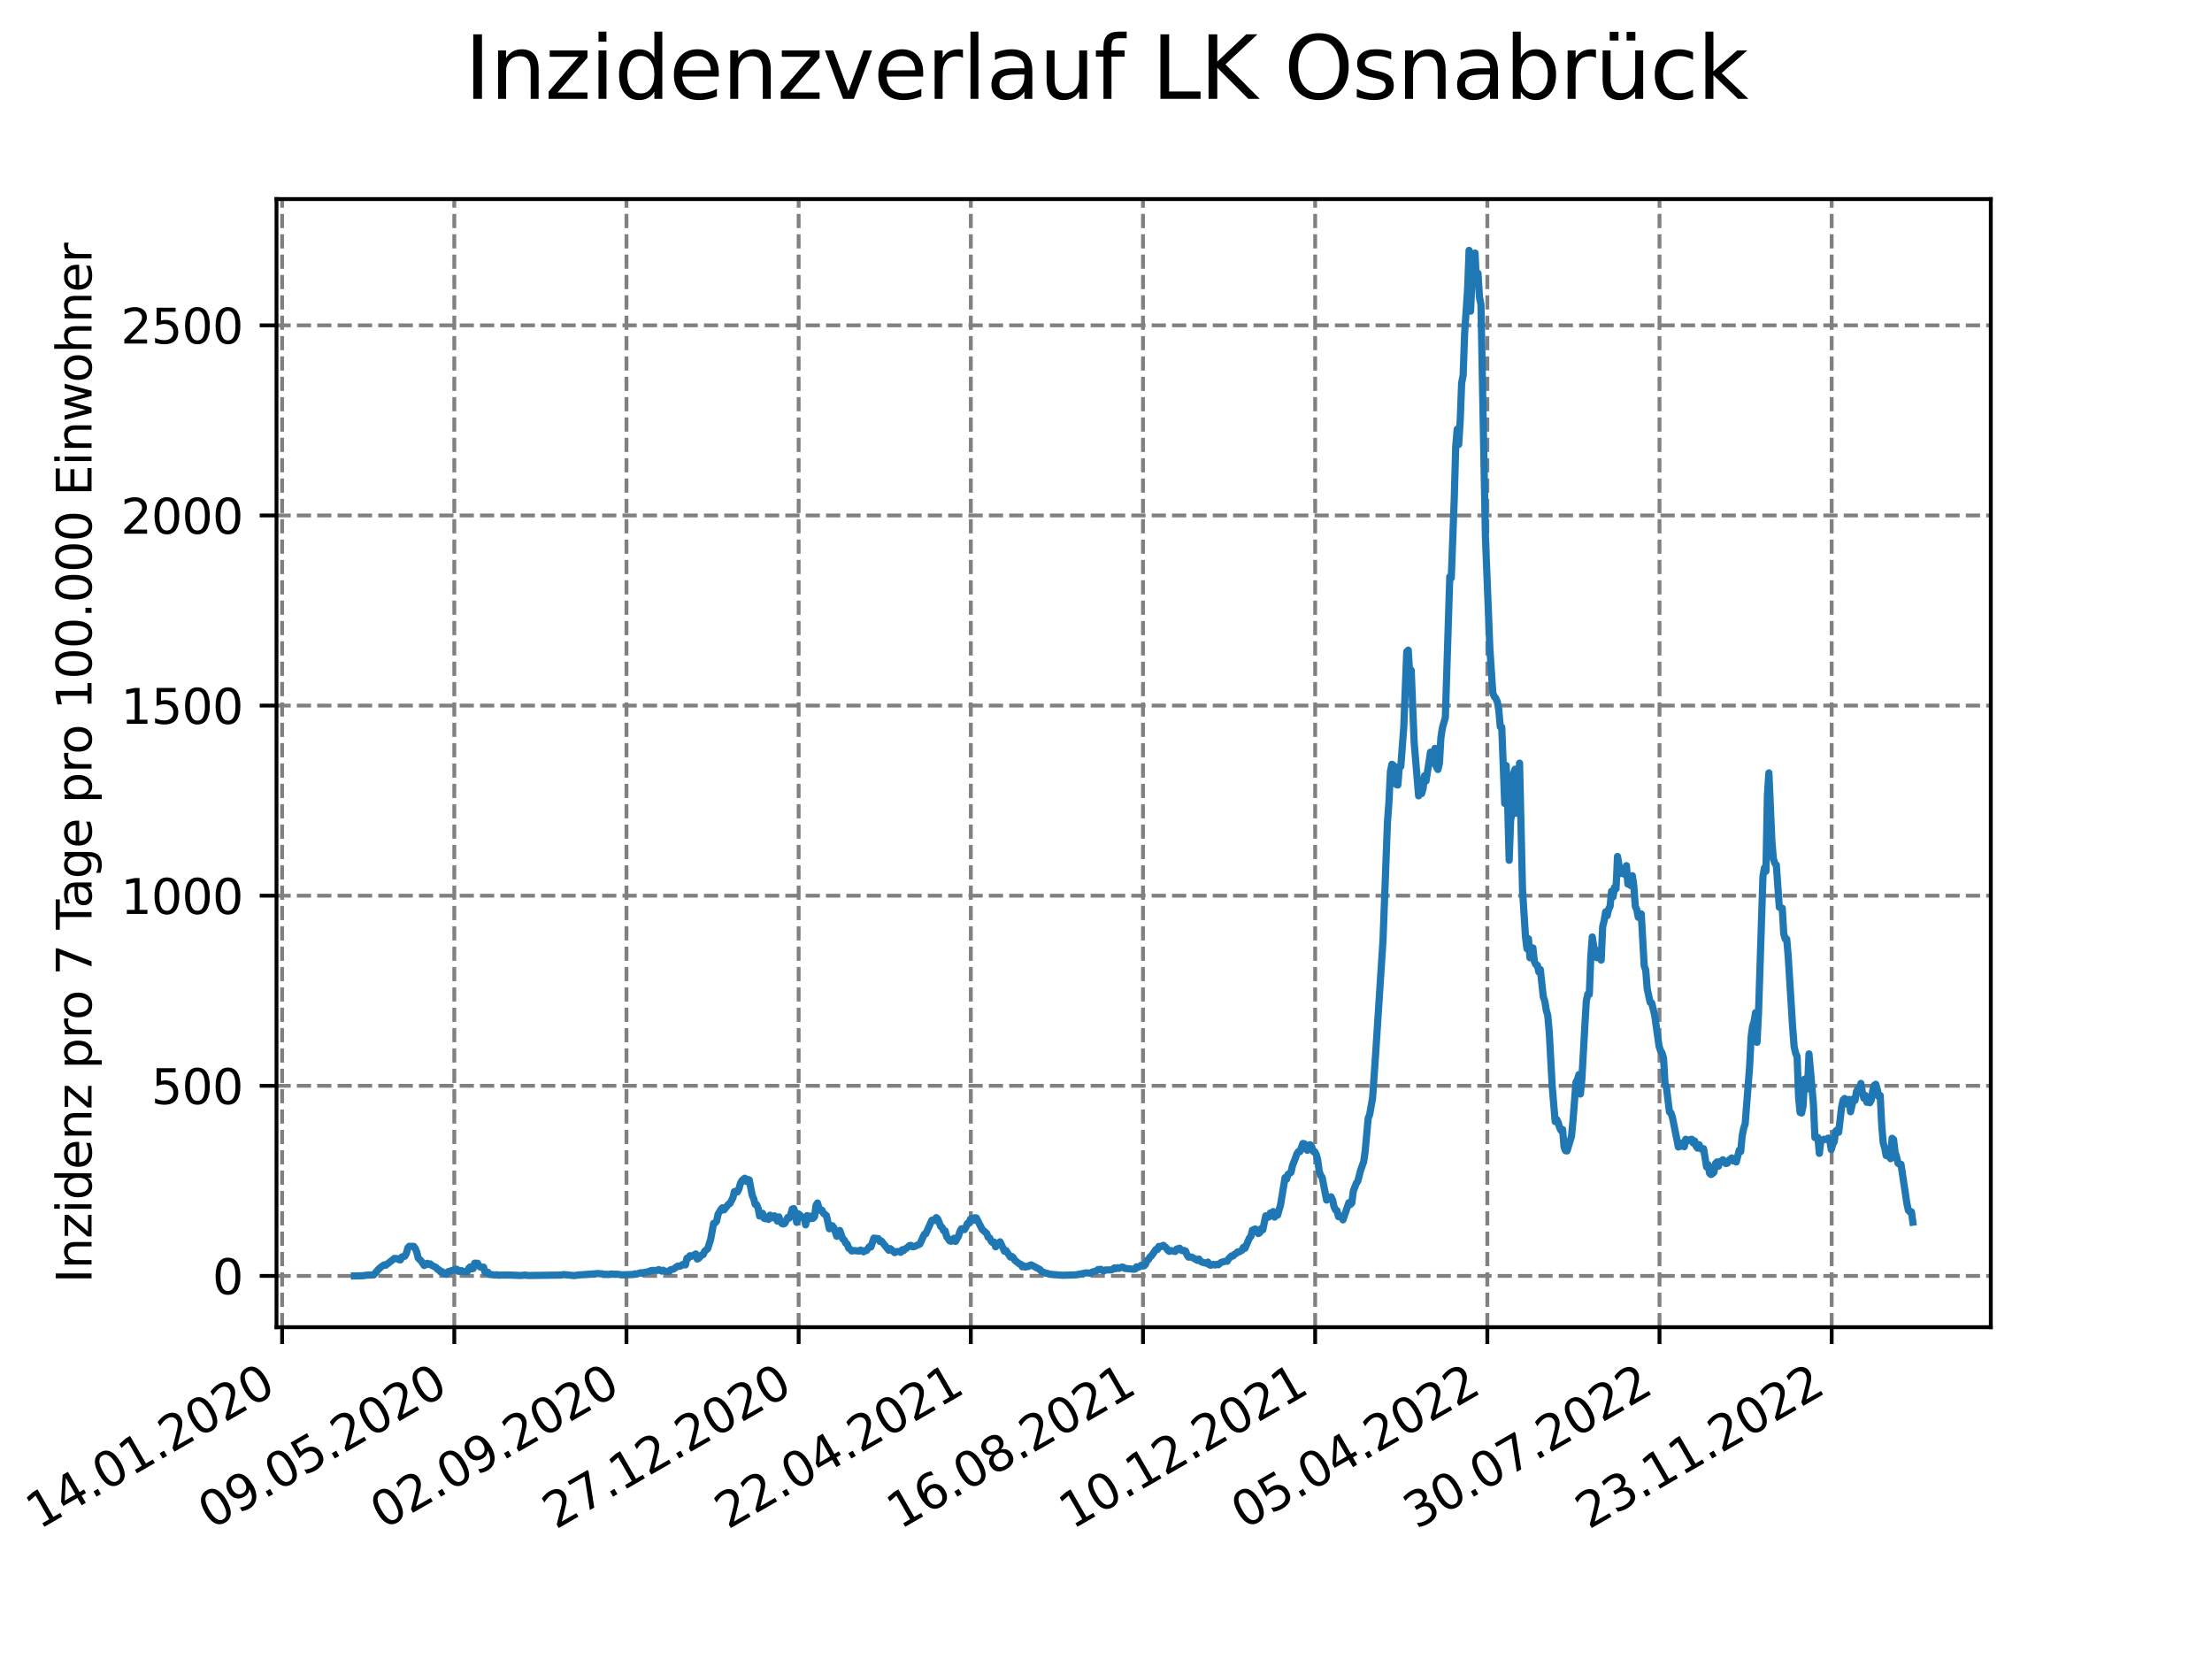 <?xml version="1.0" encoding="utf-8" standalone="no"?>
<!DOCTYPE svg PUBLIC "-//W3C//DTD SVG 1.1//EN"
  "http://www.w3.org/Graphics/SVG/1.1/DTD/svg11.dtd">
<svg xmlns:xlink="http://www.w3.org/1999/xlink" width="460.8pt" height="345.6pt" viewBox="0 0 460.8 345.6" xmlns="http://www.w3.org/2000/svg" version="1.1">
 <defs>
  <style type="text/css">*{stroke-linejoin: round; stroke-linecap: butt}</style>
 </defs>
 <g id="figure_1">
  <g id="patch_1">
   <path d="M 0 345.6 
L 460.8 345.6 
L 460.8 0 
L 0 0 
z
" style="fill: #ffffff"/>
  </g>
  <g id="axes_1">
   <g id="patch_2">
    <path d="M 57.6 276.48 
L 414.72 276.48 
L 414.72 41.472 
L 57.6 41.472 
z
" style="fill: #ffffff"/>
   </g>
   <g id="matplotlib.axis_1">
    <g id="xtick_1">
     <g id="line2d_1">
      <path d="M 58.772 276.48 
L 58.772 41.472 
" clip-path="url(#p95482b5a23)" style="fill: none; stroke-dasharray: 2.96,1.28; stroke-dashoffset: 0; stroke: #808080; stroke-width: 0.8"/>
     </g>
     <g id="line2d_2">
      <defs>
       <path id="m5b6b8ca97f" d="M 0 0 
L 0 3.5 
" style="stroke: #000000; stroke-width: 0.8"/>
      </defs>
      <g>
       <use xlink:href="#m5b6b8ca97f" x="58.772" y="276.48" style="stroke: #000000; stroke-width: 0.8"/>
      </g>
     </g>
     <g id="text_1">
      <!-- 14.01.2020 -->
      <g transform="translate(8.147 318.689) rotate(-30) scale(0.1 -0.1)">
       <defs>
        <path id="DejaVuSans-31" d="M 794 531 
L 1825 531 
L 1825 4091 
L 703 3866 
L 703 4441 
L 1819 4666 
L 2450 4666 
L 2450 531 
L 3481 531 
L 3481 0 
L 794 0 
L 794 531 
z
" transform="scale(0.016)"/>
        <path id="DejaVuSans-34" d="M 2419 4116 
L 825 1625 
L 2419 1625 
L 2419 4116 
z
M 2253 4666 
L 3047 4666 
L 3047 1625 
L 3713 1625 
L 3713 1100 
L 3047 1100 
L 3047 0 
L 2419 0 
L 2419 1100 
L 313 1100 
L 313 1709 
L 2253 4666 
z
" transform="scale(0.016)"/>
        <path id="DejaVuSans-2e" d="M 684 794 
L 1344 794 
L 1344 0 
L 684 0 
L 684 794 
z
" transform="scale(0.016)"/>
        <path id="DejaVuSans-30" d="M 2034 4250 
Q 1547 4250 1301 3770 
Q 1056 3291 1056 2328 
Q 1056 1369 1301 889 
Q 1547 409 2034 409 
Q 2525 409 2770 889 
Q 3016 1369 3016 2328 
Q 3016 3291 2770 3770 
Q 2525 4250 2034 4250 
z
M 2034 4750 
Q 2819 4750 3233 4129 
Q 3647 3509 3647 2328 
Q 3647 1150 3233 529 
Q 2819 -91 2034 -91 
Q 1250 -91 836 529 
Q 422 1150 422 2328 
Q 422 3509 836 4129 
Q 1250 4750 2034 4750 
z
" transform="scale(0.016)"/>
        <path id="DejaVuSans-32" d="M 1228 531 
L 3431 531 
L 3431 0 
L 469 0 
L 469 531 
Q 828 903 1448 1529 
Q 2069 2156 2228 2338 
Q 2531 2678 2651 2914 
Q 2772 3150 2772 3378 
Q 2772 3750 2511 3984 
Q 2250 4219 1831 4219 
Q 1534 4219 1204 4116 
Q 875 4013 500 3803 
L 500 4441 
Q 881 4594 1212 4672 
Q 1544 4750 1819 4750 
Q 2544 4750 2975 4387 
Q 3406 4025 3406 3419 
Q 3406 3131 3298 2873 
Q 3191 2616 2906 2266 
Q 2828 2175 2409 1742 
Q 1991 1309 1228 531 
z
" transform="scale(0.016)"/>
       </defs>
       <use xlink:href="#DejaVuSans-31"/>
       <use xlink:href="#DejaVuSans-34" x="63.623"/>
       <use xlink:href="#DejaVuSans-2e" x="127.246"/>
       <use xlink:href="#DejaVuSans-30" x="159.033"/>
       <use xlink:href="#DejaVuSans-31" x="222.656"/>
       <use xlink:href="#DejaVuSans-2e" x="286.279"/>
       <use xlink:href="#DejaVuSans-32" x="318.066"/>
       <use xlink:href="#DejaVuSans-30" x="381.689"/>
       <use xlink:href="#DejaVuSans-32" x="445.312"/>
       <use xlink:href="#DejaVuSans-30" x="508.936"/>
      </g>
     </g>
    </g>
    <g id="xtick_2">
     <g id="line2d_3">
      <path d="M 94.639 276.48 
L 94.639 41.472 
" clip-path="url(#p95482b5a23)" style="fill: none; stroke-dasharray: 2.96,1.28; stroke-dashoffset: 0; stroke: #808080; stroke-width: 0.8"/>
     </g>
     <g id="line2d_4">
      <g>
       <use xlink:href="#m5b6b8ca97f" x="94.639" y="276.48" style="stroke: #000000; stroke-width: 0.8"/>
      </g>
     </g>
     <g id="text_2">
      <!-- 09.05.2020 -->
      <g transform="translate(44.014 318.689) rotate(-30) scale(0.1 -0.1)">
       <defs>
        <path id="DejaVuSans-39" d="M 703 97 
L 703 672 
Q 941 559 1184 500 
Q 1428 441 1663 441 
Q 2288 441 2617 861 
Q 2947 1281 2994 2138 
Q 2813 1869 2534 1725 
Q 2256 1581 1919 1581 
Q 1219 1581 811 2004 
Q 403 2428 403 3163 
Q 403 3881 828 4315 
Q 1253 4750 1959 4750 
Q 2769 4750 3195 4129 
Q 3622 3509 3622 2328 
Q 3622 1225 3098 567 
Q 2575 -91 1691 -91 
Q 1453 -91 1209 -44 
Q 966 3 703 97 
z
M 1959 2075 
Q 2384 2075 2632 2365 
Q 2881 2656 2881 3163 
Q 2881 3666 2632 3958 
Q 2384 4250 1959 4250 
Q 1534 4250 1286 3958 
Q 1038 3666 1038 3163 
Q 1038 2656 1286 2365 
Q 1534 2075 1959 2075 
z
" transform="scale(0.016)"/>
        <path id="DejaVuSans-35" d="M 691 4666 
L 3169 4666 
L 3169 4134 
L 1269 4134 
L 1269 2991 
Q 1406 3038 1543 3061 
Q 1681 3084 1819 3084 
Q 2600 3084 3056 2656 
Q 3513 2228 3513 1497 
Q 3513 744 3044 326 
Q 2575 -91 1722 -91 
Q 1428 -91 1123 -41 
Q 819 9 494 109 
L 494 744 
Q 775 591 1075 516 
Q 1375 441 1709 441 
Q 2250 441 2565 725 
Q 2881 1009 2881 1497 
Q 2881 1984 2565 2268 
Q 2250 2553 1709 2553 
Q 1456 2553 1204 2497 
Q 953 2441 691 2322 
L 691 4666 
z
" transform="scale(0.016)"/>
       </defs>
       <use xlink:href="#DejaVuSans-30"/>
       <use xlink:href="#DejaVuSans-39" x="63.623"/>
       <use xlink:href="#DejaVuSans-2e" x="127.246"/>
       <use xlink:href="#DejaVuSans-30" x="159.033"/>
       <use xlink:href="#DejaVuSans-35" x="222.656"/>
       <use xlink:href="#DejaVuSans-2e" x="286.279"/>
       <use xlink:href="#DejaVuSans-32" x="318.066"/>
       <use xlink:href="#DejaVuSans-30" x="381.689"/>
       <use xlink:href="#DejaVuSans-32" x="445.312"/>
       <use xlink:href="#DejaVuSans-30" x="508.936"/>
      </g>
     </g>
    </g>
    <g id="xtick_3">
     <g id="line2d_5">
      <path d="M 130.506 276.48 
L 130.506 41.472 
" clip-path="url(#p95482b5a23)" style="fill: none; stroke-dasharray: 2.96,1.28; stroke-dashoffset: 0; stroke: #808080; stroke-width: 0.8"/>
     </g>
     <g id="line2d_6">
      <g>
       <use xlink:href="#m5b6b8ca97f" x="130.506" y="276.48" style="stroke: #000000; stroke-width: 0.8"/>
      </g>
     </g>
     <g id="text_3">
      <!-- 02.09.2020 -->
      <g transform="translate(79.88 318.689) rotate(-30) scale(0.1 -0.1)">
       <use xlink:href="#DejaVuSans-30"/>
       <use xlink:href="#DejaVuSans-32" x="63.623"/>
       <use xlink:href="#DejaVuSans-2e" x="127.246"/>
       <use xlink:href="#DejaVuSans-30" x="159.033"/>
       <use xlink:href="#DejaVuSans-39" x="222.656"/>
       <use xlink:href="#DejaVuSans-2e" x="286.279"/>
       <use xlink:href="#DejaVuSans-32" x="318.066"/>
       <use xlink:href="#DejaVuSans-30" x="381.689"/>
       <use xlink:href="#DejaVuSans-32" x="445.312"/>
       <use xlink:href="#DejaVuSans-30" x="508.936"/>
      </g>
     </g>
    </g>
    <g id="xtick_4">
     <g id="line2d_7">
      <path d="M 166.372 276.48 
L 166.372 41.472 
" clip-path="url(#p95482b5a23)" style="fill: none; stroke-dasharray: 2.96,1.28; stroke-dashoffset: 0; stroke: #808080; stroke-width: 0.8"/>
     </g>
     <g id="line2d_8">
      <g>
       <use xlink:href="#m5b6b8ca97f" x="166.372" y="276.48" style="stroke: #000000; stroke-width: 0.8"/>
      </g>
     </g>
     <g id="text_4">
      <!-- 27.12.2020 -->
      <g transform="translate(115.747 318.689) rotate(-30) scale(0.1 -0.1)">
       <defs>
        <path id="DejaVuSans-37" d="M 525 4666 
L 3525 4666 
L 3525 4397 
L 1831 0 
L 1172 0 
L 2766 4134 
L 525 4134 
L 525 4666 
z
" transform="scale(0.016)"/>
       </defs>
       <use xlink:href="#DejaVuSans-32"/>
       <use xlink:href="#DejaVuSans-37" x="63.623"/>
       <use xlink:href="#DejaVuSans-2e" x="127.246"/>
       <use xlink:href="#DejaVuSans-31" x="159.033"/>
       <use xlink:href="#DejaVuSans-32" x="222.656"/>
       <use xlink:href="#DejaVuSans-2e" x="286.279"/>
       <use xlink:href="#DejaVuSans-32" x="318.066"/>
       <use xlink:href="#DejaVuSans-30" x="381.689"/>
       <use xlink:href="#DejaVuSans-32" x="445.312"/>
       <use xlink:href="#DejaVuSans-30" x="508.936"/>
      </g>
     </g>
    </g>
    <g id="xtick_5">
     <g id="line2d_9">
      <path d="M 202.239 276.48 
L 202.239 41.472 
" clip-path="url(#p95482b5a23)" style="fill: none; stroke-dasharray: 2.96,1.28; stroke-dashoffset: 0; stroke: #808080; stroke-width: 0.8"/>
     </g>
     <g id="line2d_10">
      <g>
       <use xlink:href="#m5b6b8ca97f" x="202.239" y="276.48" style="stroke: #000000; stroke-width: 0.8"/>
      </g>
     </g>
     <g id="text_5">
      <!-- 22.04.2021 -->
      <g transform="translate(151.614 318.689) rotate(-30) scale(0.1 -0.1)">
       <use xlink:href="#DejaVuSans-32"/>
       <use xlink:href="#DejaVuSans-32" x="63.623"/>
       <use xlink:href="#DejaVuSans-2e" x="127.246"/>
       <use xlink:href="#DejaVuSans-30" x="159.033"/>
       <use xlink:href="#DejaVuSans-34" x="222.656"/>
       <use xlink:href="#DejaVuSans-2e" x="286.279"/>
       <use xlink:href="#DejaVuSans-32" x="318.066"/>
       <use xlink:href="#DejaVuSans-30" x="381.689"/>
       <use xlink:href="#DejaVuSans-32" x="445.312"/>
       <use xlink:href="#DejaVuSans-31" x="508.936"/>
      </g>
     </g>
    </g>
    <g id="xtick_6">
     <g id="line2d_11">
      <path d="M 238.105 276.48 
L 238.105 41.472 
" clip-path="url(#p95482b5a23)" style="fill: none; stroke-dasharray: 2.96,1.28; stroke-dashoffset: 0; stroke: #808080; stroke-width: 0.8"/>
     </g>
     <g id="line2d_12">
      <g>
       <use xlink:href="#m5b6b8ca97f" x="238.105" y="276.48" style="stroke: #000000; stroke-width: 0.8"/>
      </g>
     </g>
     <g id="text_6">
      <!-- 16.08.2021 -->
      <g transform="translate(187.48 318.689) rotate(-30) scale(0.1 -0.1)">
       <defs>
        <path id="DejaVuSans-36" d="M 2113 2584 
Q 1688 2584 1439 2293 
Q 1191 2003 1191 1497 
Q 1191 994 1439 701 
Q 1688 409 2113 409 
Q 2538 409 2786 701 
Q 3034 994 3034 1497 
Q 3034 2003 2786 2293 
Q 2538 2584 2113 2584 
z
M 3366 4563 
L 3366 3988 
Q 3128 4100 2886 4159 
Q 2644 4219 2406 4219 
Q 1781 4219 1451 3797 
Q 1122 3375 1075 2522 
Q 1259 2794 1537 2939 
Q 1816 3084 2150 3084 
Q 2853 3084 3261 2657 
Q 3669 2231 3669 1497 
Q 3669 778 3244 343 
Q 2819 -91 2113 -91 
Q 1303 -91 875 529 
Q 447 1150 447 2328 
Q 447 3434 972 4092 
Q 1497 4750 2381 4750 
Q 2619 4750 2861 4703 
Q 3103 4656 3366 4563 
z
" transform="scale(0.016)"/>
        <path id="DejaVuSans-38" d="M 2034 2216 
Q 1584 2216 1326 1975 
Q 1069 1734 1069 1313 
Q 1069 891 1326 650 
Q 1584 409 2034 409 
Q 2484 409 2743 651 
Q 3003 894 3003 1313 
Q 3003 1734 2745 1975 
Q 2488 2216 2034 2216 
z
M 1403 2484 
Q 997 2584 770 2862 
Q 544 3141 544 3541 
Q 544 4100 942 4425 
Q 1341 4750 2034 4750 
Q 2731 4750 3128 4425 
Q 3525 4100 3525 3541 
Q 3525 3141 3298 2862 
Q 3072 2584 2669 2484 
Q 3125 2378 3379 2068 
Q 3634 1759 3634 1313 
Q 3634 634 3220 271 
Q 2806 -91 2034 -91 
Q 1263 -91 848 271 
Q 434 634 434 1313 
Q 434 1759 690 2068 
Q 947 2378 1403 2484 
z
M 1172 3481 
Q 1172 3119 1398 2916 
Q 1625 2713 2034 2713 
Q 2441 2713 2670 2916 
Q 2900 3119 2900 3481 
Q 2900 3844 2670 4047 
Q 2441 4250 2034 4250 
Q 1625 4250 1398 4047 
Q 1172 3844 1172 3481 
z
" transform="scale(0.016)"/>
       </defs>
       <use xlink:href="#DejaVuSans-31"/>
       <use xlink:href="#DejaVuSans-36" x="63.623"/>
       <use xlink:href="#DejaVuSans-2e" x="127.246"/>
       <use xlink:href="#DejaVuSans-30" x="159.033"/>
       <use xlink:href="#DejaVuSans-38" x="222.656"/>
       <use xlink:href="#DejaVuSans-2e" x="286.279"/>
       <use xlink:href="#DejaVuSans-32" x="318.066"/>
       <use xlink:href="#DejaVuSans-30" x="381.689"/>
       <use xlink:href="#DejaVuSans-32" x="445.312"/>
       <use xlink:href="#DejaVuSans-31" x="508.936"/>
      </g>
     </g>
    </g>
    <g id="xtick_7">
     <g id="line2d_13">
      <path d="M 273.972 276.48 
L 273.972 41.472 
" clip-path="url(#p95482b5a23)" style="fill: none; stroke-dasharray: 2.96,1.28; stroke-dashoffset: 0; stroke: #808080; stroke-width: 0.8"/>
     </g>
     <g id="line2d_14">
      <g>
       <use xlink:href="#m5b6b8ca97f" x="273.972" y="276.48" style="stroke: #000000; stroke-width: 0.8"/>
      </g>
     </g>
     <g id="text_7">
      <!-- 10.12.2021 -->
      <g transform="translate(223.347 318.689) rotate(-30) scale(0.1 -0.1)">
       <use xlink:href="#DejaVuSans-31"/>
       <use xlink:href="#DejaVuSans-30" x="63.623"/>
       <use xlink:href="#DejaVuSans-2e" x="127.246"/>
       <use xlink:href="#DejaVuSans-31" x="159.033"/>
       <use xlink:href="#DejaVuSans-32" x="222.656"/>
       <use xlink:href="#DejaVuSans-2e" x="286.279"/>
       <use xlink:href="#DejaVuSans-32" x="318.066"/>
       <use xlink:href="#DejaVuSans-30" x="381.689"/>
       <use xlink:href="#DejaVuSans-32" x="445.312"/>
       <use xlink:href="#DejaVuSans-31" x="508.936"/>
      </g>
     </g>
    </g>
    <g id="xtick_8">
     <g id="line2d_15">
      <path d="M 309.839 276.48 
L 309.839 41.472 
" clip-path="url(#p95482b5a23)" style="fill: none; stroke-dasharray: 2.96,1.28; stroke-dashoffset: 0; stroke: #808080; stroke-width: 0.8"/>
     </g>
     <g id="line2d_16">
      <g>
       <use xlink:href="#m5b6b8ca97f" x="309.839" y="276.48" style="stroke: #000000; stroke-width: 0.8"/>
      </g>
     </g>
     <g id="text_8">
      <!-- 05.04.2022 -->
      <g transform="translate(259.213 318.689) rotate(-30) scale(0.1 -0.1)">
       <use xlink:href="#DejaVuSans-30"/>
       <use xlink:href="#DejaVuSans-35" x="63.623"/>
       <use xlink:href="#DejaVuSans-2e" x="127.246"/>
       <use xlink:href="#DejaVuSans-30" x="159.033"/>
       <use xlink:href="#DejaVuSans-34" x="222.656"/>
       <use xlink:href="#DejaVuSans-2e" x="286.279"/>
       <use xlink:href="#DejaVuSans-32" x="318.066"/>
       <use xlink:href="#DejaVuSans-30" x="381.689"/>
       <use xlink:href="#DejaVuSans-32" x="445.312"/>
       <use xlink:href="#DejaVuSans-32" x="508.936"/>
      </g>
     </g>
    </g>
    <g id="xtick_9">
     <g id="line2d_17">
      <path d="M 345.705 276.48 
L 345.705 41.472 
" clip-path="url(#p95482b5a23)" style="fill: none; stroke-dasharray: 2.96,1.28; stroke-dashoffset: 0; stroke: #808080; stroke-width: 0.8"/>
     </g>
     <g id="line2d_18">
      <g>
       <use xlink:href="#m5b6b8ca97f" x="345.705" y="276.48" style="stroke: #000000; stroke-width: 0.8"/>
      </g>
     </g>
     <g id="text_9">
      <!-- 30.07.2022 -->
      <g transform="translate(295.08 318.689) rotate(-30) scale(0.1 -0.1)">
       <defs>
        <path id="DejaVuSans-33" d="M 2597 2516 
Q 3050 2419 3304 2112 
Q 3559 1806 3559 1356 
Q 3559 666 3084 287 
Q 2609 -91 1734 -91 
Q 1441 -91 1130 -33 
Q 819 25 488 141 
L 488 750 
Q 750 597 1062 519 
Q 1375 441 1716 441 
Q 2309 441 2620 675 
Q 2931 909 2931 1356 
Q 2931 1769 2642 2001 
Q 2353 2234 1838 2234 
L 1294 2234 
L 1294 2753 
L 1863 2753 
Q 2328 2753 2575 2939 
Q 2822 3125 2822 3475 
Q 2822 3834 2567 4026 
Q 2313 4219 1838 4219 
Q 1578 4219 1281 4162 
Q 984 4106 628 3988 
L 628 4550 
Q 988 4650 1302 4700 
Q 1616 4750 1894 4750 
Q 2613 4750 3031 4423 
Q 3450 4097 3450 3541 
Q 3450 3153 3228 2886 
Q 3006 2619 2597 2516 
z
" transform="scale(0.016)"/>
       </defs>
       <use xlink:href="#DejaVuSans-33"/>
       <use xlink:href="#DejaVuSans-30" x="63.623"/>
       <use xlink:href="#DejaVuSans-2e" x="127.246"/>
       <use xlink:href="#DejaVuSans-30" x="159.033"/>
       <use xlink:href="#DejaVuSans-37" x="222.656"/>
       <use xlink:href="#DejaVuSans-2e" x="286.279"/>
       <use xlink:href="#DejaVuSans-32" x="318.066"/>
       <use xlink:href="#DejaVuSans-30" x="381.689"/>
       <use xlink:href="#DejaVuSans-32" x="445.312"/>
       <use xlink:href="#DejaVuSans-32" x="508.936"/>
      </g>
     </g>
    </g>
    <g id="xtick_10">
     <g id="line2d_19">
      <path d="M 381.572 276.48 
L 381.572 41.472 
" clip-path="url(#p95482b5a23)" style="fill: none; stroke-dasharray: 2.96,1.28; stroke-dashoffset: 0; stroke: #808080; stroke-width: 0.8"/>
     </g>
     <g id="line2d_20">
      <g>
       <use xlink:href="#m5b6b8ca97f" x="381.572" y="276.48" style="stroke: #000000; stroke-width: 0.8"/>
      </g>
     </g>
     <g id="text_10">
      <!-- 23.11.2022 -->
      <g transform="translate(330.947 318.689) rotate(-30) scale(0.1 -0.1)">
       <use xlink:href="#DejaVuSans-32"/>
       <use xlink:href="#DejaVuSans-33" x="63.623"/>
       <use xlink:href="#DejaVuSans-2e" x="127.246"/>
       <use xlink:href="#DejaVuSans-31" x="159.033"/>
       <use xlink:href="#DejaVuSans-31" x="222.656"/>
       <use xlink:href="#DejaVuSans-2e" x="286.279"/>
       <use xlink:href="#DejaVuSans-32" x="318.066"/>
       <use xlink:href="#DejaVuSans-30" x="381.689"/>
       <use xlink:href="#DejaVuSans-32" x="445.312"/>
       <use xlink:href="#DejaVuSans-32" x="508.936"/>
      </g>
     </g>
    </g>
   </g>
   <g id="matplotlib.axis_2">
    <g id="ytick_1">
     <g id="line2d_21">
      <path d="M 57.6 265.798 
L 414.72 265.798 
" clip-path="url(#p95482b5a23)" style="fill: none; stroke-dasharray: 2.96,1.28; stroke-dashoffset: 0; stroke: #808080; stroke-width: 0.8"/>
     </g>
     <g id="line2d_22">
      <defs>
       <path id="me58666e510" d="M 0 0 
L -3.5 0 
" style="stroke: #000000; stroke-width: 0.8"/>
      </defs>
      <g>
       <use xlink:href="#me58666e510" x="57.6" y="265.798" style="stroke: #000000; stroke-width: 0.8"/>
      </g>
     </g>
     <g id="text_11">
      <!-- 0 -->
      <g transform="translate(44.237 269.597) scale(0.1 -0.1)">
       <use xlink:href="#DejaVuSans-30"/>
      </g>
     </g>
    </g>
    <g id="ytick_2">
     <g id="line2d_23">
      <path d="M 57.6 226.193 
L 414.72 226.193 
" clip-path="url(#p95482b5a23)" style="fill: none; stroke-dasharray: 2.96,1.28; stroke-dashoffset: 0; stroke: #808080; stroke-width: 0.8"/>
     </g>
     <g id="line2d_24">
      <g>
       <use xlink:href="#me58666e510" x="57.6" y="226.193" style="stroke: #000000; stroke-width: 0.8"/>
      </g>
     </g>
     <g id="text_12">
      <!-- 500 -->
      <g transform="translate(31.512 229.992) scale(0.1 -0.1)">
       <use xlink:href="#DejaVuSans-35"/>
       <use xlink:href="#DejaVuSans-30" x="63.623"/>
       <use xlink:href="#DejaVuSans-30" x="127.246"/>
      </g>
     </g>
    </g>
    <g id="ytick_3">
     <g id="line2d_25">
      <path d="M 57.6 186.587 
L 414.72 186.587 
" clip-path="url(#p95482b5a23)" style="fill: none; stroke-dasharray: 2.96,1.28; stroke-dashoffset: 0; stroke: #808080; stroke-width: 0.8"/>
     </g>
     <g id="line2d_26">
      <g>
       <use xlink:href="#me58666e510" x="57.6" y="186.587" style="stroke: #000000; stroke-width: 0.8"/>
      </g>
     </g>
     <g id="text_13">
      <!-- 1000 -->
      <g transform="translate(25.15 190.387) scale(0.1 -0.1)">
       <use xlink:href="#DejaVuSans-31"/>
       <use xlink:href="#DejaVuSans-30" x="63.623"/>
       <use xlink:href="#DejaVuSans-30" x="127.246"/>
       <use xlink:href="#DejaVuSans-30" x="190.869"/>
      </g>
     </g>
    </g>
    <g id="ytick_4">
     <g id="line2d_27">
      <path d="M 57.6 146.982 
L 414.72 146.982 
" clip-path="url(#p95482b5a23)" style="fill: none; stroke-dasharray: 2.96,1.28; stroke-dashoffset: 0; stroke: #808080; stroke-width: 0.8"/>
     </g>
     <g id="line2d_28">
      <g>
       <use xlink:href="#me58666e510" x="57.6" y="146.982" style="stroke: #000000; stroke-width: 0.8"/>
      </g>
     </g>
     <g id="text_14">
      <!-- 1500 -->
      <g transform="translate(25.15 150.781) scale(0.1 -0.1)">
       <use xlink:href="#DejaVuSans-31"/>
       <use xlink:href="#DejaVuSans-35" x="63.623"/>
       <use xlink:href="#DejaVuSans-30" x="127.246"/>
       <use xlink:href="#DejaVuSans-30" x="190.869"/>
      </g>
     </g>
    </g>
    <g id="ytick_5">
     <g id="line2d_29">
      <path d="M 57.6 107.377 
L 414.72 107.377 
" clip-path="url(#p95482b5a23)" style="fill: none; stroke-dasharray: 2.96,1.28; stroke-dashoffset: 0; stroke: #808080; stroke-width: 0.8"/>
     </g>
     <g id="line2d_30">
      <g>
       <use xlink:href="#me58666e510" x="57.6" y="107.377" style="stroke: #000000; stroke-width: 0.8"/>
      </g>
     </g>
     <g id="text_15">
      <!-- 2000 -->
      <g transform="translate(25.15 111.176) scale(0.1 -0.1)">
       <use xlink:href="#DejaVuSans-32"/>
       <use xlink:href="#DejaVuSans-30" x="63.623"/>
       <use xlink:href="#DejaVuSans-30" x="127.246"/>
       <use xlink:href="#DejaVuSans-30" x="190.869"/>
      </g>
     </g>
    </g>
    <g id="ytick_6">
     <g id="line2d_31">
      <path d="M 57.6 67.772 
L 414.72 67.772 
" clip-path="url(#p95482b5a23)" style="fill: none; stroke-dasharray: 2.96,1.28; stroke-dashoffset: 0; stroke: #808080; stroke-width: 0.8"/>
     </g>
     <g id="line2d_32">
      <g>
       <use xlink:href="#me58666e510" x="57.6" y="67.772" style="stroke: #000000; stroke-width: 0.8"/>
      </g>
     </g>
     <g id="text_16">
      <!-- 2500 -->
      <g transform="translate(25.15 71.571) scale(0.1 -0.1)">
       <use xlink:href="#DejaVuSans-32"/>
       <use xlink:href="#DejaVuSans-35" x="63.623"/>
       <use xlink:href="#DejaVuSans-30" x="127.246"/>
       <use xlink:href="#DejaVuSans-30" x="190.869"/>
      </g>
     </g>
    </g>
    <g id="text_17">
     <!-- Inzidenz pro 7 Tage pro 100.000 Einwohner -->
     <g transform="translate(19.07 267.301) rotate(-90) scale(0.1 -0.1)">
      <defs>
       <path id="DejaVuSans-49" d="M 628 4666 
L 1259 4666 
L 1259 0 
L 628 0 
L 628 4666 
z
" transform="scale(0.016)"/>
       <path id="DejaVuSans-6e" d="M 3513 2113 
L 3513 0 
L 2938 0 
L 2938 2094 
Q 2938 2591 2744 2837 
Q 2550 3084 2163 3084 
Q 1697 3084 1428 2787 
Q 1159 2491 1159 1978 
L 1159 0 
L 581 0 
L 581 3500 
L 1159 3500 
L 1159 2956 
Q 1366 3272 1645 3428 
Q 1925 3584 2291 3584 
Q 2894 3584 3203 3211 
Q 3513 2838 3513 2113 
z
" transform="scale(0.016)"/>
       <path id="DejaVuSans-7a" d="M 353 3500 
L 3084 3500 
L 3084 2975 
L 922 459 
L 3084 459 
L 3084 0 
L 275 0 
L 275 525 
L 2438 3041 
L 353 3041 
L 353 3500 
z
" transform="scale(0.016)"/>
       <path id="DejaVuSans-69" d="M 603 3500 
L 1178 3500 
L 1178 0 
L 603 0 
L 603 3500 
z
M 603 4863 
L 1178 4863 
L 1178 4134 
L 603 4134 
L 603 4863 
z
" transform="scale(0.016)"/>
       <path id="DejaVuSans-64" d="M 2906 2969 
L 2906 4863 
L 3481 4863 
L 3481 0 
L 2906 0 
L 2906 525 
Q 2725 213 2448 61 
Q 2172 -91 1784 -91 
Q 1150 -91 751 415 
Q 353 922 353 1747 
Q 353 2572 751 3078 
Q 1150 3584 1784 3584 
Q 2172 3584 2448 3432 
Q 2725 3281 2906 2969 
z
M 947 1747 
Q 947 1113 1208 752 
Q 1469 391 1925 391 
Q 2381 391 2643 752 
Q 2906 1113 2906 1747 
Q 2906 2381 2643 2742 
Q 2381 3103 1925 3103 
Q 1469 3103 1208 2742 
Q 947 2381 947 1747 
z
" transform="scale(0.016)"/>
       <path id="DejaVuSans-65" d="M 3597 1894 
L 3597 1613 
L 953 1613 
Q 991 1019 1311 708 
Q 1631 397 2203 397 
Q 2534 397 2845 478 
Q 3156 559 3463 722 
L 3463 178 
Q 3153 47 2828 -22 
Q 2503 -91 2169 -91 
Q 1331 -91 842 396 
Q 353 884 353 1716 
Q 353 2575 817 3079 
Q 1281 3584 2069 3584 
Q 2775 3584 3186 3129 
Q 3597 2675 3597 1894 
z
M 3022 2063 
Q 3016 2534 2758 2815 
Q 2500 3097 2075 3097 
Q 1594 3097 1305 2825 
Q 1016 2553 972 2059 
L 3022 2063 
z
" transform="scale(0.016)"/>
       <path id="DejaVuSans-20" transform="scale(0.016)"/>
       <path id="DejaVuSans-70" d="M 1159 525 
L 1159 -1331 
L 581 -1331 
L 581 3500 
L 1159 3500 
L 1159 2969 
Q 1341 3281 1617 3432 
Q 1894 3584 2278 3584 
Q 2916 3584 3314 3078 
Q 3713 2572 3713 1747 
Q 3713 922 3314 415 
Q 2916 -91 2278 -91 
Q 1894 -91 1617 61 
Q 1341 213 1159 525 
z
M 3116 1747 
Q 3116 2381 2855 2742 
Q 2594 3103 2138 3103 
Q 1681 3103 1420 2742 
Q 1159 2381 1159 1747 
Q 1159 1113 1420 752 
Q 1681 391 2138 391 
Q 2594 391 2855 752 
Q 3116 1113 3116 1747 
z
" transform="scale(0.016)"/>
       <path id="DejaVuSans-72" d="M 2631 2963 
Q 2534 3019 2420 3045 
Q 2306 3072 2169 3072 
Q 1681 3072 1420 2755 
Q 1159 2438 1159 1844 
L 1159 0 
L 581 0 
L 581 3500 
L 1159 3500 
L 1159 2956 
Q 1341 3275 1631 3429 
Q 1922 3584 2338 3584 
Q 2397 3584 2469 3576 
Q 2541 3569 2628 3553 
L 2631 2963 
z
" transform="scale(0.016)"/>
       <path id="DejaVuSans-6f" d="M 1959 3097 
Q 1497 3097 1228 2736 
Q 959 2375 959 1747 
Q 959 1119 1226 758 
Q 1494 397 1959 397 
Q 2419 397 2687 759 
Q 2956 1122 2956 1747 
Q 2956 2369 2687 2733 
Q 2419 3097 1959 3097 
z
M 1959 3584 
Q 2709 3584 3137 3096 
Q 3566 2609 3566 1747 
Q 3566 888 3137 398 
Q 2709 -91 1959 -91 
Q 1206 -91 779 398 
Q 353 888 353 1747 
Q 353 2609 779 3096 
Q 1206 3584 1959 3584 
z
" transform="scale(0.016)"/>
       <path id="DejaVuSans-54" d="M -19 4666 
L 3928 4666 
L 3928 4134 
L 2272 4134 
L 2272 0 
L 1638 0 
L 1638 4134 
L -19 4134 
L -19 4666 
z
" transform="scale(0.016)"/>
       <path id="DejaVuSans-61" d="M 2194 1759 
Q 1497 1759 1228 1600 
Q 959 1441 959 1056 
Q 959 750 1161 570 
Q 1363 391 1709 391 
Q 2188 391 2477 730 
Q 2766 1069 2766 1631 
L 2766 1759 
L 2194 1759 
z
M 3341 1997 
L 3341 0 
L 2766 0 
L 2766 531 
Q 2569 213 2275 61 
Q 1981 -91 1556 -91 
Q 1019 -91 701 211 
Q 384 513 384 1019 
Q 384 1609 779 1909 
Q 1175 2209 1959 2209 
L 2766 2209 
L 2766 2266 
Q 2766 2663 2505 2880 
Q 2244 3097 1772 3097 
Q 1472 3097 1187 3025 
Q 903 2953 641 2809 
L 641 3341 
Q 956 3463 1253 3523 
Q 1550 3584 1831 3584 
Q 2591 3584 2966 3190 
Q 3341 2797 3341 1997 
z
" transform="scale(0.016)"/>
       <path id="DejaVuSans-67" d="M 2906 1791 
Q 2906 2416 2648 2759 
Q 2391 3103 1925 3103 
Q 1463 3103 1205 2759 
Q 947 2416 947 1791 
Q 947 1169 1205 825 
Q 1463 481 1925 481 
Q 2391 481 2648 825 
Q 2906 1169 2906 1791 
z
M 3481 434 
Q 3481 -459 3084 -895 
Q 2688 -1331 1869 -1331 
Q 1566 -1331 1297 -1286 
Q 1028 -1241 775 -1147 
L 775 -588 
Q 1028 -725 1275 -790 
Q 1522 -856 1778 -856 
Q 2344 -856 2625 -561 
Q 2906 -266 2906 331 
L 2906 616 
Q 2728 306 2450 153 
Q 2172 0 1784 0 
Q 1141 0 747 490 
Q 353 981 353 1791 
Q 353 2603 747 3093 
Q 1141 3584 1784 3584 
Q 2172 3584 2450 3431 
Q 2728 3278 2906 2969 
L 2906 3500 
L 3481 3500 
L 3481 434 
z
" transform="scale(0.016)"/>
       <path id="DejaVuSans-45" d="M 628 4666 
L 3578 4666 
L 3578 4134 
L 1259 4134 
L 1259 2753 
L 3481 2753 
L 3481 2222 
L 1259 2222 
L 1259 531 
L 3634 531 
L 3634 0 
L 628 0 
L 628 4666 
z
" transform="scale(0.016)"/>
       <path id="DejaVuSans-77" d="M 269 3500 
L 844 3500 
L 1563 769 
L 2278 3500 
L 2956 3500 
L 3675 769 
L 4391 3500 
L 4966 3500 
L 4050 0 
L 3372 0 
L 2619 2869 
L 1863 0 
L 1184 0 
L 269 3500 
z
" transform="scale(0.016)"/>
       <path id="DejaVuSans-68" d="M 3513 2113 
L 3513 0 
L 2938 0 
L 2938 2094 
Q 2938 2591 2744 2837 
Q 2550 3084 2163 3084 
Q 1697 3084 1428 2787 
Q 1159 2491 1159 1978 
L 1159 0 
L 581 0 
L 581 4863 
L 1159 4863 
L 1159 2956 
Q 1366 3272 1645 3428 
Q 1925 3584 2291 3584 
Q 2894 3584 3203 3211 
Q 3513 2838 3513 2113 
z
" transform="scale(0.016)"/>
      </defs>
      <use xlink:href="#DejaVuSans-49"/>
      <use xlink:href="#DejaVuSans-6e" x="29.492"/>
      <use xlink:href="#DejaVuSans-7a" x="92.871"/>
      <use xlink:href="#DejaVuSans-69" x="145.361"/>
      <use xlink:href="#DejaVuSans-64" x="173.145"/>
      <use xlink:href="#DejaVuSans-65" x="236.621"/>
      <use xlink:href="#DejaVuSans-6e" x="298.145"/>
      <use xlink:href="#DejaVuSans-7a" x="361.523"/>
      <use xlink:href="#DejaVuSans-20" x="414.014"/>
      <use xlink:href="#DejaVuSans-70" x="445.801"/>
      <use xlink:href="#DejaVuSans-72" x="509.277"/>
      <use xlink:href="#DejaVuSans-6f" x="548.141"/>
      <use xlink:href="#DejaVuSans-20" x="609.322"/>
      <use xlink:href="#DejaVuSans-37" x="641.109"/>
      <use xlink:href="#DejaVuSans-20" x="704.732"/>
      <use xlink:href="#DejaVuSans-54" x="736.52"/>
      <use xlink:href="#DejaVuSans-61" x="781.104"/>
      <use xlink:href="#DejaVuSans-67" x="842.383"/>
      <use xlink:href="#DejaVuSans-65" x="905.859"/>
      <use xlink:href="#DejaVuSans-20" x="967.383"/>
      <use xlink:href="#DejaVuSans-70" x="999.17"/>
      <use xlink:href="#DejaVuSans-72" x="1062.646"/>
      <use xlink:href="#DejaVuSans-6f" x="1101.51"/>
      <use xlink:href="#DejaVuSans-20" x="1162.691"/>
      <use xlink:href="#DejaVuSans-31" x="1194.479"/>
      <use xlink:href="#DejaVuSans-30" x="1258.102"/>
      <use xlink:href="#DejaVuSans-30" x="1321.725"/>
      <use xlink:href="#DejaVuSans-2e" x="1385.348"/>
      <use xlink:href="#DejaVuSans-30" x="1417.135"/>
      <use xlink:href="#DejaVuSans-30" x="1480.758"/>
      <use xlink:href="#DejaVuSans-30" x="1544.381"/>
      <use xlink:href="#DejaVuSans-20" x="1608.004"/>
      <use xlink:href="#DejaVuSans-45" x="1639.791"/>
      <use xlink:href="#DejaVuSans-69" x="1702.975"/>
      <use xlink:href="#DejaVuSans-6e" x="1730.758"/>
      <use xlink:href="#DejaVuSans-77" x="1794.137"/>
      <use xlink:href="#DejaVuSans-6f" x="1875.924"/>
      <use xlink:href="#DejaVuSans-68" x="1937.105"/>
      <use xlink:href="#DejaVuSans-6e" x="2000.484"/>
      <use xlink:href="#DejaVuSans-65" x="2063.863"/>
      <use xlink:href="#DejaVuSans-72" x="2125.387"/>
     </g>
    </g>
   </g>
   <g id="line2d_33">
    <path d="M 73.833 265.798 
L 75.688 265.754 
L 76.306 265.643 
L 77.852 265.577 
L 78.78 264.471 
L 79.398 263.918 
L 80.017 263.497 
L 80.326 263.586 
L 82.181 262.148 
L 82.799 262.214 
L 83.109 262.413 
L 83.418 262.458 
L 83.727 261.838 
L 84.345 261.683 
L 84.655 261.086 
L 84.964 259.958 
L 85.273 259.626 
L 86.201 259.648 
L 86.51 260.091 
L 86.819 260.843 
L 87.128 262.082 
L 87.746 262.701 
L 88.365 263.63 
L 88.674 263.475 
L 88.983 263.165 
L 89.292 263.387 
L 89.602 263.276 
L 89.911 263.586 
L 90.838 264.028 
L 91.148 264.426 
L 91.457 264.515 
L 91.766 264.935 
L 92.075 264.891 
L 92.384 265.267 
L 93.003 265.444 
L 93.312 264.935 
L 93.93 264.758 
L 94.549 264.515 
L 95.167 264.404 
L 95.476 264.824 
L 95.786 264.869 
L 96.095 264.67 
L 96.404 264.891 
L 97.332 264.935 
L 97.641 264.205 
L 97.95 263.918 
L 98.259 264.316 
L 98.568 264.271 
L 98.878 263.143 
L 99.496 263.165 
L 99.805 263.741 
L 100.114 263.984 
L 100.733 263.962 
L 101.042 265.068 
L 101.351 265.134 
L 101.66 265.046 
L 101.969 265.466 
L 103.206 265.621 
L 103.515 265.554 
L 103.825 265.643 
L 104.752 265.621 
L 106.298 265.621 
L 108.463 265.709 
L 109.39 265.621 
L 110.009 265.709 
L 116.811 265.621 
L 117.429 265.51 
L 119.594 265.731 
L 120.521 265.599 
L 122.067 265.488 
L 122.686 265.444 
L 123.922 265.355 
L 124.541 265.289 
L 125.159 265.355 
L 125.468 265.355 
L 125.777 265.488 
L 126.396 265.444 
L 126.705 265.51 
L 127.323 265.4 
L 128.869 265.466 
L 129.488 265.577 
L 131.961 265.488 
L 132.271 265.355 
L 132.58 265.422 
L 133.198 265.223 
L 133.507 265.134 
L 133.817 265.267 
L 134.126 265.09 
L 135.053 264.935 
L 135.672 264.67 
L 136.908 264.648 
L 137.218 264.471 
L 137.836 264.802 
L 138.145 264.603 
L 138.454 264.824 
L 139.073 264.847 
L 139.382 264.891 
L 139.691 264.515 
L 140.31 264.382 
L 140.928 263.918 
L 141.237 263.741 
L 141.546 263.807 
L 141.856 263.696 
L 142.165 263.431 
L 142.783 263.497 
L 143.092 262.104 
L 143.402 262.082 
L 143.711 261.595 
L 144.02 261.728 
L 144.948 261.219 
L 145.257 262.281 
L 145.566 262.126 
L 146.184 261.418 
L 146.494 261.352 
L 146.803 260.644 
L 147.421 260.135 
L 148.039 258.188 
L 148.658 254.848 
L 148.967 254.759 
L 149.276 254.383 
L 149.585 252.946 
L 150.204 251.906 
L 150.513 251.596 
L 150.822 252.039 
L 151.75 250.866 
L 152.059 250.711 
L 152.677 249.517 
L 152.987 248.234 
L 153.296 248.145 
L 153.605 248.322 
L 153.914 247.725 
L 154.223 246.597 
L 154.533 245.955 
L 155.151 245.447 
L 155.46 246.11 
L 155.769 245.69 
L 156.079 245.801 
L 156.697 248.986 
L 157.006 249.716 
L 157.315 250.888 
L 157.625 250.955 
L 157.934 251.707 
L 158.243 253.322 
L 158.552 253.277 
L 158.861 252.746 
L 159.17 253.786 
L 159.48 253.897 
L 159.789 253.499 
L 160.098 254.03 
L 160.407 253.145 
L 160.716 253.565 
L 161.026 253.698 
L 161.335 253.277 
L 161.644 253.587 
L 161.953 254.383 
L 162.262 253.499 
L 162.572 254.406 
L 162.881 254.892 
L 163.19 254.981 
L 163.499 254.826 
L 164.118 253.609 
L 164.427 253.742 
L 164.736 252.968 
L 165.045 251.862 
L 165.354 251.773 
L 165.664 252.68 
L 165.973 254.649 
L 166.282 252.857 
L 166.591 253.056 
L 167.21 253.676 
L 167.519 253.742 
L 167.828 255.158 
L 168.137 253.233 
L 168.446 253.963 
L 168.756 253.344 
L 169.065 253.853 
L 169.374 253.786 
L 169.683 253.454 
L 169.992 251.087 
L 170.302 250.601 
L 170.611 251.64 
L 170.92 252.171 
L 171.229 252.105 
L 171.538 252.746 
L 172.157 253.233 
L 172.775 255.976 
L 173.084 255.423 
L 173.393 255.335 
L 173.703 255.777 
L 174.321 257.547 
L 174.63 257.082 
L 174.939 256.33 
L 175.558 258.1 
L 175.867 258.299 
L 176.176 258.985 
L 176.485 259.162 
L 176.795 260.002 
L 177.104 260.223 
L 177.413 260.599 
L 178.031 260.511 
L 178.959 260.622 
L 179.268 260.4 
L 179.887 260.776 
L 180.196 260.533 
L 180.505 260.511 
L 181.123 259.692 
L 181.433 259.759 
L 182.051 257.923 
L 182.978 258.033 
L 183.288 258.609 
L 183.597 258.52 
L 185.143 260.445 
L 185.452 260.113 
L 186.38 260.953 
L 186.689 260.732 
L 187.307 260.71 
L 187.616 260.887 
L 187.926 260.356 
L 188.235 260.533 
L 188.544 260.157 
L 188.853 260.046 
L 189.472 259.471 
L 189.781 259.427 
L 190.09 259.715 
L 190.399 259.715 
L 191.636 259.139 
L 192.564 257.104 
L 192.873 256.994 
L 194.11 254.206 
L 194.419 254.14 
L 194.728 254.251 
L 195.037 253.653 
L 195.346 253.919 
L 195.965 255.489 
L 196.274 255.711 
L 196.583 256.396 
L 196.892 256.419 
L 197.201 257.591 
L 197.82 258.476 
L 198.129 258.586 
L 198.438 258.498 
L 198.747 257.945 
L 199.057 258.609 
L 199.675 257.502 
L 199.984 256.485 
L 200.293 255.976 
L 200.603 255.954 
L 200.912 256.153 
L 201.221 255.644 
L 201.53 254.87 
L 201.839 254.848 
L 202.149 253.985 
L 202.458 253.786 
L 202.767 254.229 
L 203.076 253.676 
L 203.385 253.72 
L 204.622 256.131 
L 205.55 256.949 
L 205.859 257.768 
L 206.168 257.879 
L 206.477 258.564 
L 206.786 258.852 
L 207.096 258.741 
L 207.405 259.737 
L 207.714 259.294 
L 208.023 259.184 
L 208.332 258.697 
L 209.26 260.666 
L 209.569 260.511 
L 210.497 261.882 
L 210.806 261.75 
L 211.115 262.015 
L 211.424 262.568 
L 212.043 263.033 
L 212.352 263.298 
L 212.661 263.387 
L 212.97 263.895 
L 213.28 263.696 
L 213.589 263.962 
L 213.898 263.807 
L 214.207 263.851 
L 214.516 263.586 
L 214.826 263.497 
L 216.681 264.493 
L 216.99 264.891 
L 217.918 265.245 
L 218.227 265.267 
L 218.536 265.422 
L 219.463 265.51 
L 221.319 265.665 
L 223.483 265.599 
L 224.101 265.577 
L 226.266 265.156 
L 226.884 265.201 
L 227.193 265.223 
L 227.503 265.001 
L 228.43 264.736 
L 228.739 264.471 
L 229.358 264.426 
L 229.667 264.67 
L 229.976 264.758 
L 230.285 264.559 
L 231.522 264.537 
L 231.831 264.426 
L 232.14 264.139 
L 232.45 264.294 
L 232.759 264.095 
L 233.068 264.227 
L 233.686 263.962 
L 233.996 263.984 
L 234.305 264.227 
L 236.16 264.404 
L 236.469 264.36 
L 236.778 263.895 
L 237.088 264.028 
L 237.397 263.873 
L 237.706 263.586 
L 238.015 263.741 
L 238.324 263.696 
L 238.634 263.387 
L 238.943 262.568 
L 239.252 262.391 
L 239.561 261.838 
L 239.87 261.617 
L 240.798 260.29 
L 241.107 260.29 
L 241.416 259.648 
L 241.726 259.759 
L 242.344 259.427 
L 242.962 259.98 
L 243.271 260.445 
L 243.581 260.688 
L 243.89 260.511 
L 244.817 260.71 
L 245.127 260.201 
L 245.745 260.024 
L 246.054 260.445 
L 246.363 260.555 
L 246.673 260.489 
L 246.982 260.622 
L 247.291 261.44 
L 247.6 261.882 
L 248.219 261.86 
L 249.455 262.568 
L 249.765 262.281 
L 250.074 262.723 
L 250.383 262.922 
L 251.311 263.165 
L 251.62 262.922 
L 251.929 263.475 
L 252.238 263.586 
L 252.547 263.431 
L 252.857 263.409 
L 253.166 263.519 
L 253.475 263.387 
L 253.784 263.475 
L 254.402 262.966 
L 255.33 262.723 
L 255.639 262.745 
L 255.948 262.236 
L 256.567 261.617 
L 256.876 261.639 
L 257.185 261.285 
L 257.494 261.13 
L 257.804 260.798 
L 258.113 260.798 
L 258.731 260.445 
L 259.04 259.825 
L 259.35 260.046 
L 260.277 257.901 
L 260.586 257.569 
L 260.896 256.264 
L 261.514 256.02 
L 261.823 256.352 
L 262.132 256.972 
L 262.442 256.772 
L 262.751 255.932 
L 263.06 256.197 
L 263.678 253.277 
L 263.988 253.565 
L 264.297 253.543 
L 264.606 252.702 
L 264.915 252.791 
L 265.224 252.393 
L 265.534 253.543 
L 265.843 253.167 
L 266.152 253.123 
L 266.77 250.955 
L 267.698 245.314 
L 268.007 245.668 
L 268.316 244.65 
L 268.935 244.23 
L 269.244 242.836 
L 269.862 241.244 
L 270.171 240.359 
L 270.481 239.894 
L 270.79 239.916 
L 271.408 238.213 
L 271.717 238.257 
L 272.027 239.363 
L 272.336 239.629 
L 272.645 238.545 
L 272.954 238.479 
L 273.263 238.877 
L 273.573 239.872 
L 273.882 239.916 
L 274.191 240.492 
L 274.5 241.642 
L 274.809 243.964 
L 275.119 244.871 
L 275.428 245.27 
L 276.355 250.003 
L 276.665 249.473 
L 277.283 249.318 
L 277.592 249.959 
L 277.901 251.375 
L 278.21 252.039 
L 278.52 252.193 
L 278.829 253.454 
L 279.138 253.3 
L 279.447 253.366 
L 279.756 254.118 
L 280.375 252.348 
L 280.993 250.534 
L 281.302 250.933 
L 281.612 250.579 
L 281.921 248.123 
L 282.539 246.508 
L 282.848 246.088 
L 283.467 243.699 
L 284.085 241.996 
L 284.394 239.784 
L 285.013 232.97 
L 285.322 232.196 
L 285.94 228.679 
L 286.559 219.676 
L 288.105 195.874 
L 289.032 171.342 
L 289.342 167.094 
L 289.651 160.679 
L 289.96 159.219 
L 290.269 159.418 
L 290.578 162.737 
L 290.887 163.444 
L 291.197 163.533 
L 291.506 159.64 
L 291.815 159.662 
L 292.433 151.433 
L 293.052 135.749 
L 293.361 135.439 
L 293.67 140.505 
L 293.979 139.62 
L 294.598 154.707 
L 295.525 165.789 
L 295.835 165.103 
L 296.144 165.325 
L 296.453 164.241 
L 296.762 161.586 
L 297.071 162.692 
L 297.999 156.675 
L 298.308 158.666 
L 298.617 159.042 
L 298.927 155.901 
L 299.236 159.772 
L 299.545 160.303 
L 299.854 159.064 
L 300.163 153.711 
L 300.473 151.654 
L 301.091 149.464 
L 302.018 120.132 
L 302.328 120.397 
L 302.946 103.895 
L 303.255 92.967 
L 303.564 89.406 
L 303.874 92.591 
L 304.183 87.68 
L 304.492 79.761 
L 304.801 78.213 
L 305.11 69.431 
L 305.729 60.25 
L 306.038 52.154 
L 306.347 64.829 
L 306.656 57.883 
L 307.275 52.707 
L 307.584 59.122 
L 307.893 56.932 
L 308.202 61.932 
L 308.512 63.458 
L 309.439 111.858 
L 310.367 135.152 
L 310.985 144.398 
L 311.294 145.106 
L 311.604 145.46 
L 311.913 146.19 
L 312.222 147.871 
L 312.531 151.411 
L 312.84 151.477 
L 313.459 167.382 
L 313.768 159.463 
L 314.077 167.625 
L 314.386 179.217 
L 314.695 170.811 
L 315.005 169.329 
L 315.314 161.077 
L 315.623 160.237 
L 315.932 169.417 
L 316.551 158.976 
L 317.169 185.388 
L 317.787 195.144 
L 318.097 197.643 
L 318.406 195.564 
L 318.715 199.524 
L 319.024 198.749 
L 319.333 197.466 
L 319.643 200.32 
L 319.952 200.961 
L 320.261 201.072 
L 320.57 202.488 
L 320.879 201.979 
L 321.498 207.686 
L 321.807 208.549 
L 322.116 210.451 
L 322.425 211.513 
L 322.735 214.964 
L 323.353 226.29 
L 323.971 233.656 
L 324.281 233.192 
L 324.59 233.789 
L 324.899 234.939 
L 325.208 235.514 
L 325.517 235.293 
L 325.826 238.943 
L 326.136 239.717 
L 326.445 239.762 
L 327.372 236.709 
L 327.682 233.413 
L 328.3 225.449 
L 328.609 224.918 
L 328.918 223.857 
L 329.228 227.905 
L 329.537 224.697 
L 330.155 213.659 
L 330.464 208.483 
L 330.774 207.089 
L 331.083 207.133 
L 331.392 199.28 
L 331.701 195.188 
L 332.01 197.245 
L 332.32 197.931 
L 332.629 199.501 
L 332.938 199.28 
L 333.247 198.882 
L 333.556 200.01 
L 333.866 193.02 
L 334.175 191.803 
L 334.484 189.967 
L 334.793 190.764 
L 335.102 189.392 
L 335.412 188.817 
L 335.721 185.654 
L 336.03 186.826 
L 336.339 184.835 
L 336.648 185.145 
L 336.958 178.42 
L 337.576 181.982 
L 338.194 181.252 
L 338.503 182.203 
L 338.813 180.323 
L 339.122 184.172 
L 339.431 184.127 
L 339.74 184.504 
L 340.049 182.424 
L 340.359 184.614 
L 340.668 188.817 
L 340.977 189.503 
L 341.286 191.096 
L 341.595 190.963 
L 341.905 190.388 
L 342.523 201.249 
L 342.832 202.068 
L 343.141 205.983 
L 343.76 208.814 
L 344.069 208.925 
L 344.687 211.403 
L 345.615 217.95 
L 345.924 218.879 
L 346.233 219.366 
L 346.543 220.45 
L 346.852 225.671 
L 347.161 226.577 
L 347.779 231.643 
L 348.089 231.842 
L 348.398 232.771 
L 349.634 238.943 
L 349.944 238.567 
L 350.253 238.766 
L 350.562 238.036 
L 350.871 238.877 
L 351.18 237.328 
L 351.49 237.704 
L 351.799 237.483 
L 352.417 237.328 
L 352.726 238.102 
L 353.036 237.682 
L 353.345 238.81 
L 353.654 239.186 
L 353.963 238.456 
L 354.272 239.253 
L 354.582 239.452 
L 354.891 239.297 
L 355.509 243.102 
L 355.818 242.615 
L 356.128 244.385 
L 356.437 244.672 
L 356.746 244.495 
L 357.055 244.186 
L 357.364 242.394 
L 357.674 242.062 
L 357.983 242.947 
L 358.292 241.951 
L 358.601 242.04 
L 358.91 241.598 
L 359.529 242.394 
L 359.838 242.305 
L 360.147 241.708 
L 360.766 241.221 
L 361.075 241.863 
L 361.384 241.642 
L 361.693 242.062 
L 362.311 239.607 
L 362.621 239.894 
L 362.93 236.62 
L 363.239 235.028 
L 363.548 234.143 
L 364.476 222.198 
L 364.785 216.114 
L 365.094 213.769 
L 365.403 212.84 
L 365.713 210.96 
L 366.022 217.132 
L 366.331 211.049 
L 366.949 191.936 
L 367.259 182.513 
L 367.568 180.787 
L 367.877 181.495 
L 368.186 165.59 
L 368.495 161.011 
L 369.114 175.191 
L 369.423 178.885 
L 369.732 179.858 
L 370.041 180.19 
L 370.66 188.994 
L 370.969 189.171 
L 371.278 189.193 
L 371.587 194.546 
L 371.897 195.608 
L 372.206 195.63 
L 372.515 199.192 
L 373.442 214.035 
L 373.752 218.061 
L 374.061 219.388 
L 374.37 220.096 
L 374.679 228.59 
L 374.988 231.732 
L 375.298 231.864 
L 375.607 230.449 
L 375.916 224.808 
L 376.534 226.843 
L 376.844 219.543 
L 377.771 230.006 
L 378.08 236.974 
L 378.39 236.886 
L 378.699 236.952 
L 379.008 240.27 
L 379.317 237.594 
L 379.626 237.572 
L 379.936 237.328 
L 380.554 237.372 
L 380.863 237.085 
L 381.172 237.505 
L 381.482 239.474 
L 381.791 238.39 
L 382.1 237.837 
L 382.409 235.647 
L 382.718 235.382 
L 383.028 235.868 
L 383.646 230.581 
L 383.955 229.143 
L 384.264 228.834 
L 384.574 229.962 
L 384.883 229.741 
L 385.192 229.033 
L 385.501 231.599 
L 386.119 228.9 
L 386.429 229.232 
L 386.738 227.396 
L 387.047 226.821 
L 387.356 226.931 
L 387.665 225.693 
L 387.975 227.639 
L 388.284 228.812 
L 388.593 228.192 
L 388.902 229.63 
L 389.211 229.564 
L 389.521 229.719 
L 389.83 229.166 
L 390.139 227.108 
L 390.448 226.091 
L 390.757 225.87 
L 391.067 226.931 
L 391.376 228.458 
L 391.685 228.214 
L 391.994 234.386 
L 392.303 238.036 
L 392.613 239.142 
L 392.922 240.713 
L 393.231 240.823 
L 393.54 240.425 
L 393.849 241.376 
L 394.159 237.129 
L 394.468 237.372 
L 394.777 240.005 
L 395.086 240.978 
L 395.395 242.328 
L 395.705 242.549 
L 396.014 242.549 
L 397.25 250.778 
L 397.56 252.149 
L 397.869 252.459 
L 398.178 252.437 
L 398.487 254.605 
L 398.487 254.605 
" clip-path="url(#p95482b5a23)" style="fill: none; stroke: #1f77b4; stroke-width: 1.5; stroke-linecap: square"/>
   </g>
   <g id="patch_3">
    <path d="M 57.6 276.48 
L 57.6 41.472 
" style="fill: none; stroke: #000000; stroke-width: 0.8; stroke-linejoin: miter; stroke-linecap: square"/>
   </g>
   <g id="patch_4">
    <path d="M 414.72 276.48 
L 414.72 41.472 
" style="fill: none; stroke: #000000; stroke-width: 0.8; stroke-linejoin: miter; stroke-linecap: square"/>
   </g>
   <g id="patch_5">
    <path d="M 57.6 276.48 
L 414.72 276.48 
" style="fill: none; stroke: #000000; stroke-width: 0.8; stroke-linejoin: miter; stroke-linecap: square"/>
   </g>
   <g id="patch_6">
    <path d="M 57.6 41.472 
L 414.72 41.472 
" style="fill: none; stroke: #000000; stroke-width: 0.8; stroke-linejoin: miter; stroke-linecap: square"/>
   </g>
  </g>
  <g id="text_18">
   <!-- Inzidenzverlauf LK Osnabrück -->
   <g transform="translate(96.78 20.589) scale(0.18 -0.18)">
    <defs>
     <path id="DejaVuSans-76" d="M 191 3500 
L 800 3500 
L 1894 563 
L 2988 3500 
L 3597 3500 
L 2284 0 
L 1503 0 
L 191 3500 
z
" transform="scale(0.016)"/>
     <path id="DejaVuSans-6c" d="M 603 4863 
L 1178 4863 
L 1178 0 
L 603 0 
L 603 4863 
z
" transform="scale(0.016)"/>
     <path id="DejaVuSans-75" d="M 544 1381 
L 544 3500 
L 1119 3500 
L 1119 1403 
Q 1119 906 1312 657 
Q 1506 409 1894 409 
Q 2359 409 2629 706 
Q 2900 1003 2900 1516 
L 2900 3500 
L 3475 3500 
L 3475 0 
L 2900 0 
L 2900 538 
Q 2691 219 2414 64 
Q 2138 -91 1772 -91 
Q 1169 -91 856 284 
Q 544 659 544 1381 
z
M 1991 3584 
L 1991 3584 
z
" transform="scale(0.016)"/>
     <path id="DejaVuSans-66" d="M 2375 4863 
L 2375 4384 
L 1825 4384 
Q 1516 4384 1395 4259 
Q 1275 4134 1275 3809 
L 1275 3500 
L 2222 3500 
L 2222 3053 
L 1275 3053 
L 1275 0 
L 697 0 
L 697 3053 
L 147 3053 
L 147 3500 
L 697 3500 
L 697 3744 
Q 697 4328 969 4595 
Q 1241 4863 1831 4863 
L 2375 4863 
z
" transform="scale(0.016)"/>
     <path id="DejaVuSans-4c" d="M 628 4666 
L 1259 4666 
L 1259 531 
L 3531 531 
L 3531 0 
L 628 0 
L 628 4666 
z
" transform="scale(0.016)"/>
     <path id="DejaVuSans-4b" d="M 628 4666 
L 1259 4666 
L 1259 2694 
L 3353 4666 
L 4166 4666 
L 1850 2491 
L 4331 0 
L 3500 0 
L 1259 2247 
L 1259 0 
L 628 0 
L 628 4666 
z
" transform="scale(0.016)"/>
     <path id="DejaVuSans-4f" d="M 2522 4238 
Q 1834 4238 1429 3725 
Q 1025 3213 1025 2328 
Q 1025 1447 1429 934 
Q 1834 422 2522 422 
Q 3209 422 3611 934 
Q 4013 1447 4013 2328 
Q 4013 3213 3611 3725 
Q 3209 4238 2522 4238 
z
M 2522 4750 
Q 3503 4750 4090 4092 
Q 4678 3434 4678 2328 
Q 4678 1225 4090 567 
Q 3503 -91 2522 -91 
Q 1538 -91 948 565 
Q 359 1222 359 2328 
Q 359 3434 948 4092 
Q 1538 4750 2522 4750 
z
" transform="scale(0.016)"/>
     <path id="DejaVuSans-73" d="M 2834 3397 
L 2834 2853 
Q 2591 2978 2328 3040 
Q 2066 3103 1784 3103 
Q 1356 3103 1142 2972 
Q 928 2841 928 2578 
Q 928 2378 1081 2264 
Q 1234 2150 1697 2047 
L 1894 2003 
Q 2506 1872 2764 1633 
Q 3022 1394 3022 966 
Q 3022 478 2636 193 
Q 2250 -91 1575 -91 
Q 1294 -91 989 -36 
Q 684 19 347 128 
L 347 722 
Q 666 556 975 473 
Q 1284 391 1588 391 
Q 1994 391 2212 530 
Q 2431 669 2431 922 
Q 2431 1156 2273 1281 
Q 2116 1406 1581 1522 
L 1381 1569 
Q 847 1681 609 1914 
Q 372 2147 372 2553 
Q 372 3047 722 3315 
Q 1072 3584 1716 3584 
Q 2034 3584 2315 3537 
Q 2597 3491 2834 3397 
z
" transform="scale(0.016)"/>
     <path id="DejaVuSans-62" d="M 3116 1747 
Q 3116 2381 2855 2742 
Q 2594 3103 2138 3103 
Q 1681 3103 1420 2742 
Q 1159 2381 1159 1747 
Q 1159 1113 1420 752 
Q 1681 391 2138 391 
Q 2594 391 2855 752 
Q 3116 1113 3116 1747 
z
M 1159 2969 
Q 1341 3281 1617 3432 
Q 1894 3584 2278 3584 
Q 2916 3584 3314 3078 
Q 3713 2572 3713 1747 
Q 3713 922 3314 415 
Q 2916 -91 2278 -91 
Q 1894 -91 1617 61 
Q 1341 213 1159 525 
L 1159 0 
L 581 0 
L 581 4863 
L 1159 4863 
L 1159 2969 
z
" transform="scale(0.016)"/>
     <path id="DejaVuSans-fc" d="M 544 1381 
L 544 3500 
L 1119 3500 
L 1119 1403 
Q 1119 906 1312 657 
Q 1506 409 1894 409 
Q 2359 409 2629 706 
Q 2900 1003 2900 1516 
L 2900 3500 
L 3475 3500 
L 3475 0 
L 2900 0 
L 2900 538 
Q 2691 219 2414 64 
Q 2138 -91 1772 -91 
Q 1169 -91 856 284 
Q 544 659 544 1381 
z
M 1991 3584 
L 1991 3584 
z
M 2278 4850 
L 2912 4850 
L 2912 4219 
L 2278 4219 
L 2278 4850 
z
M 1056 4850 
L 1690 4850 
L 1690 4219 
L 1056 4219 
L 1056 4850 
z
" transform="scale(0.016)"/>
     <path id="DejaVuSans-63" d="M 3122 3366 
L 3122 2828 
Q 2878 2963 2633 3030 
Q 2388 3097 2138 3097 
Q 1578 3097 1268 2742 
Q 959 2388 959 1747 
Q 959 1106 1268 751 
Q 1578 397 2138 397 
Q 2388 397 2633 464 
Q 2878 531 3122 666 
L 3122 134 
Q 2881 22 2623 -34 
Q 2366 -91 2075 -91 
Q 1284 -91 818 406 
Q 353 903 353 1747 
Q 353 2603 823 3093 
Q 1294 3584 2113 3584 
Q 2378 3584 2631 3529 
Q 2884 3475 3122 3366 
z
" transform="scale(0.016)"/>
     <path id="DejaVuSans-6b" d="M 581 4863 
L 1159 4863 
L 1159 1991 
L 2875 3500 
L 3609 3500 
L 1753 1863 
L 3688 0 
L 2938 0 
L 1159 1709 
L 1159 0 
L 581 0 
L 581 4863 
z
" transform="scale(0.016)"/>
    </defs>
    <use xlink:href="#DejaVuSans-49"/>
    <use xlink:href="#DejaVuSans-6e" x="29.492"/>
    <use xlink:href="#DejaVuSans-7a" x="92.871"/>
    <use xlink:href="#DejaVuSans-69" x="145.361"/>
    <use xlink:href="#DejaVuSans-64" x="173.145"/>
    <use xlink:href="#DejaVuSans-65" x="236.621"/>
    <use xlink:href="#DejaVuSans-6e" x="298.145"/>
    <use xlink:href="#DejaVuSans-7a" x="361.523"/>
    <use xlink:href="#DejaVuSans-76" x="414.014"/>
    <use xlink:href="#DejaVuSans-65" x="473.193"/>
    <use xlink:href="#DejaVuSans-72" x="534.717"/>
    <use xlink:href="#DejaVuSans-6c" x="575.83"/>
    <use xlink:href="#DejaVuSans-61" x="603.613"/>
    <use xlink:href="#DejaVuSans-75" x="664.893"/>
    <use xlink:href="#DejaVuSans-66" x="728.271"/>
    <use xlink:href="#DejaVuSans-20" x="763.477"/>
    <use xlink:href="#DejaVuSans-4c" x="795.264"/>
    <use xlink:href="#DejaVuSans-4b" x="850.977"/>
    <use xlink:href="#DejaVuSans-20" x="916.553"/>
    <use xlink:href="#DejaVuSans-4f" x="948.34"/>
    <use xlink:href="#DejaVuSans-73" x="1027.051"/>
    <use xlink:href="#DejaVuSans-6e" x="1079.15"/>
    <use xlink:href="#DejaVuSans-61" x="1142.529"/>
    <use xlink:href="#DejaVuSans-62" x="1203.809"/>
    <use xlink:href="#DejaVuSans-72" x="1267.285"/>
    <use xlink:href="#DejaVuSans-fc" x="1308.398"/>
    <use xlink:href="#DejaVuSans-63" x="1371.777"/>
    <use xlink:href="#DejaVuSans-6b" x="1426.758"/>
   </g>
  </g>
 </g>
 <defs>
  <clipPath id="p95482b5a23">
   <rect x="57.6" y="41.472" width="357.12" height="235.008"/>
  </clipPath>
 </defs>
</svg>
